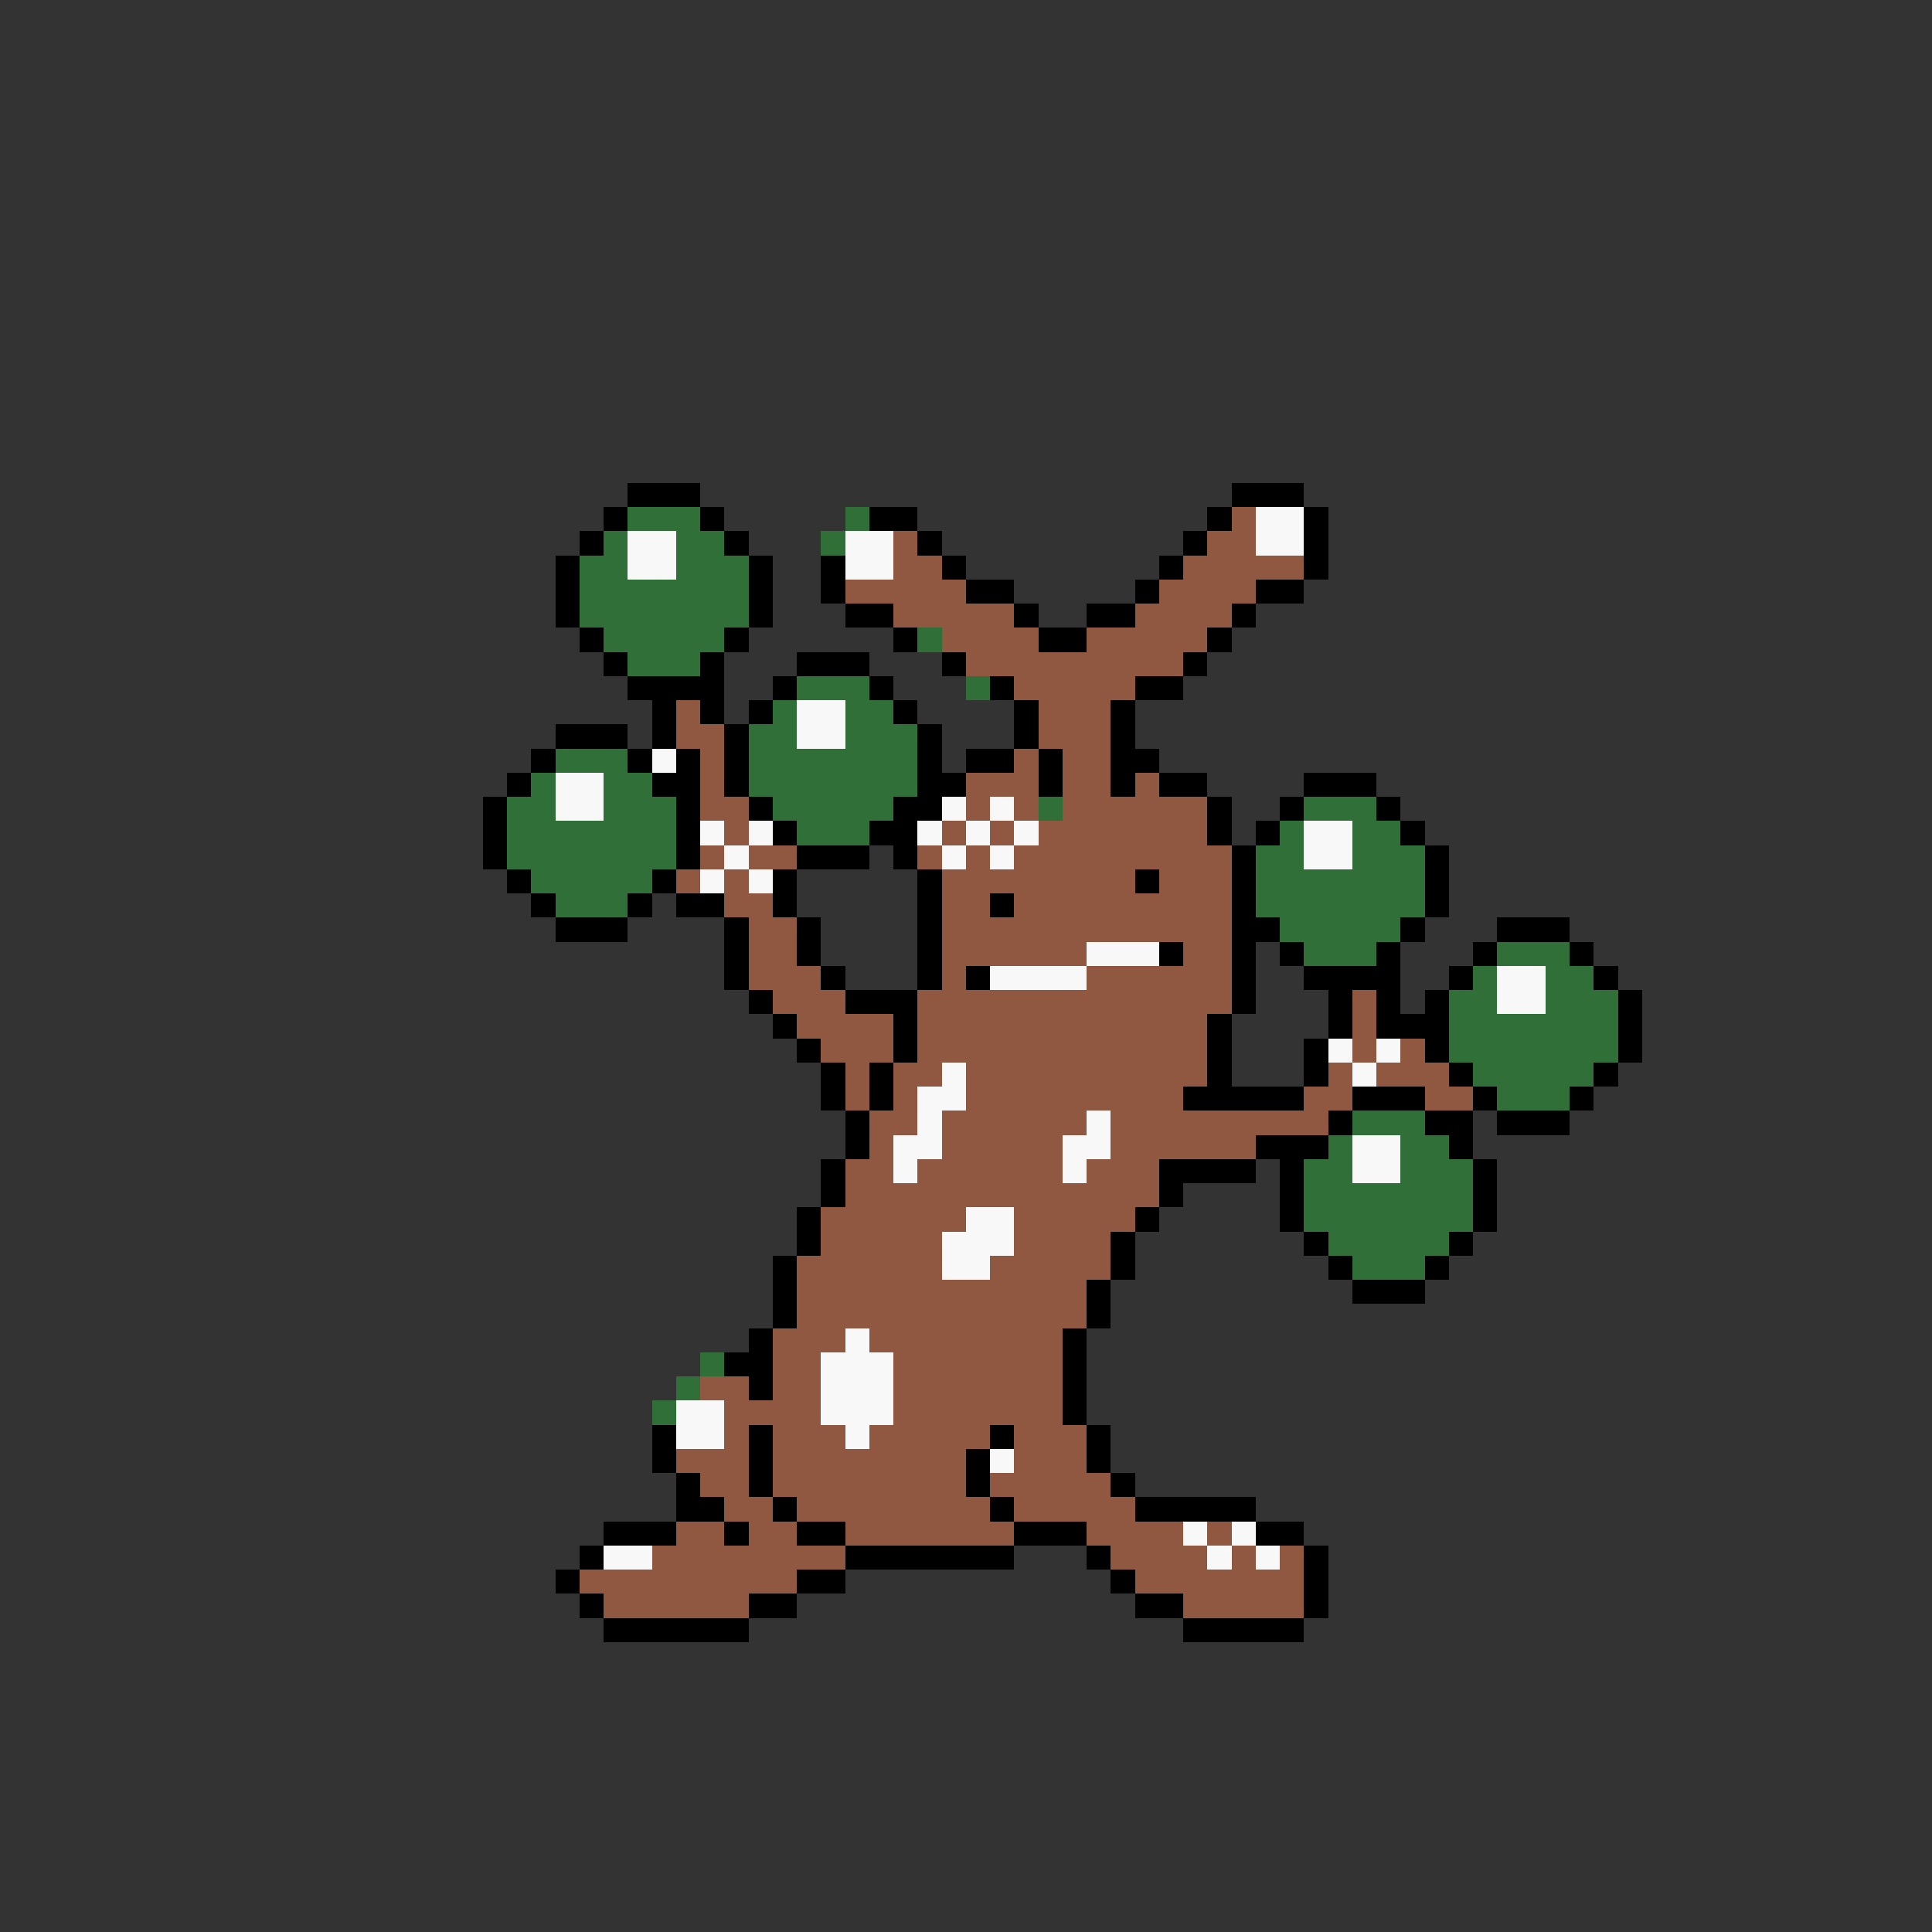 <svg xmlns="http://www.w3.org/2000/svg" viewBox="0 -0.5 80 80" shape-rendering="crispEdges">
<rect x="0" y="-0.5" width="80" height="80" fill="#333333" stroke="none"/>
<path stroke="#000000" d="M26 20h3M51 20h3M25 21h1M29 21h1M36 21h2M50 21h1M54 21h1M24 22h1M30 22h1M38 22h1M49 22h1M54 22h1M23 23h1M31 23h1M34 23h1M39 23h1M48 23h1M54 23h1M23 24h1M31 24h1M34 24h1M40 24h2M47 24h1M52 24h2M23 25h1M31 25h1M35 25h2M42 25h1M45 25h2M51 25h1M24 26h1M30 26h1M37 26h1M43 26h2M50 26h1M25 27h1M29 27h1M33 27h3M39 27h1M49 27h1M26 28h4M32 28h1M36 28h1M41 28h1M47 28h2M27 29h1M29 29h1M31 29h1M37 29h1M42 29h1M46 29h1M23 30h3M27 30h1M30 30h1M38 30h1M42 30h1M46 30h1M22 31h1M26 31h1M28 31h1M30 31h1M38 31h1M40 31h2M43 31h1M46 31h2M21 32h1M27 32h2M30 32h1M38 32h2M43 32h1M46 32h1M48 32h2M54 32h3M20 33h1M28 33h1M31 33h1M37 33h2M50 33h1M53 33h1M57 33h1M20 34h1M28 34h1M32 34h1M36 34h2M50 34h1M52 34h1M58 34h1M20 35h1M28 35h1M33 35h3M37 35h1M51 35h1M59 35h1M21 36h1M27 36h1M32 36h1M38 36h1M47 36h1M51 36h1M59 36h1M22 37h1M26 37h1M28 37h2M32 37h1M38 37h1M41 37h1M51 37h1M59 37h1M23 38h3M30 38h1M33 38h1M38 38h1M51 38h2M58 38h1M62 38h3M30 39h1M33 39h1M38 39h1M48 39h1M51 39h1M53 39h1M57 39h1M61 39h1M65 39h1M30 40h1M34 40h1M38 40h1M40 40h1M51 40h1M54 40h4M60 40h1M66 40h1M31 41h1M35 41h3M51 41h1M55 41h1M57 41h1M59 41h1M67 41h1M32 42h1M37 42h1M50 42h1M55 42h1M57 42h3M67 42h1M33 43h1M37 43h1M50 43h1M54 43h1M59 43h1M67 43h1M34 44h1M36 44h1M50 44h1M54 44h1M60 44h1M66 44h1M34 45h1M36 45h1M49 45h5M56 45h3M61 45h1M65 45h1M35 46h1M55 46h1M59 46h2M62 46h3M35 47h1M52 47h3M60 47h1M34 48h1M48 48h4M53 48h1M61 48h1M34 49h1M48 49h1M53 49h1M61 49h1M33 50h1M47 50h1M53 50h1M61 50h1M33 51h1M46 51h1M54 51h1M60 51h1M32 52h1M46 52h1M55 52h1M59 52h1M32 53h1M45 53h1M56 53h3M32 54h1M45 54h1M31 55h1M44 55h1M30 56h2M44 56h1M31 57h1M44 57h1M44 58h1M27 59h1M31 59h1M41 59h1M45 59h1M27 60h1M31 60h1M40 60h1M45 60h1M28 61h1M31 61h1M40 61h1M46 61h1M28 62h2M32 62h1M41 62h1M47 62h5M25 63h3M30 63h1M33 63h2M42 63h3M52 63h2M24 64h1M35 64h7M45 64h1M54 64h1M23 65h1M33 65h2M46 65h1M54 65h1M24 66h1M31 66h2M47 66h2M54 66h1M25 67h6M49 67h5" />
<path stroke="#307038" d="M26 21h3M35 21h1M25 22h1M28 22h2M34 22h1M24 23h2M28 23h3M24 24h7M24 25h7M25 26h5M38 26h1M26 27h3M33 28h3M40 28h1M32 29h1M35 29h2M31 30h2M35 30h3M23 31h3M31 31h7M22 32h1M25 32h2M31 32h7M21 33h2M25 33h3M32 33h5M43 33h1M54 33h3M21 34h7M33 34h3M53 34h1M56 34h2M21 35h7M52 35h2M56 35h3M22 36h5M52 36h7M23 37h3M52 37h7M53 38h5M54 39h3M62 39h3M61 40h1M64 40h2M60 41h2M64 41h3M60 42h7M60 43h7M61 44h5M62 45h3M56 46h3M55 47h1M58 47h2M54 48h2M58 48h3M54 49h7M54 50h7M55 51h5M56 52h3M29 56h1M28 57h1M27 58h1" />
<path stroke="#905840" d="M51 21h1M37 22h1M50 22h2M37 23h2M49 23h5M35 24h5M48 24h4M37 25h5M47 25h4M39 26h4M45 26h5M40 27h9M42 28h5M28 29h1M43 29h3M28 30h2M43 30h3M29 31h1M42 31h1M44 31h2M29 32h1M40 32h3M44 32h2M47 32h1M29 33h2M40 33h1M42 33h1M44 33h6M30 34h1M39 34h1M41 34h1M43 34h7M29 35h1M31 35h2M38 35h1M40 35h1M42 35h9M28 36h1M30 36h1M39 36h8M48 36h3M30 37h2M39 37h2M42 37h9M31 38h2M39 38h12M31 39h2M39 39h6M49 39h2M31 40h3M39 40h1M45 40h6M32 41h3M38 41h13M56 41h1M33 42h4M38 42h12M56 42h1M34 43h3M38 43h12M56 43h1M58 43h1M35 44h1M37 44h2M40 44h10M55 44h1M57 44h3M35 45h1M37 45h1M40 45h9M54 45h2M59 45h2M36 46h2M39 46h6M46 46h9M36 47h1M39 47h5M46 47h6M35 48h2M38 48h6M45 48h3M35 49h13M34 50h6M42 50h5M34 51h5M42 51h4M33 52h6M41 52h5M33 53h12M33 54h12M32 55h3M36 55h8M32 56h2M37 56h7M29 57h2M32 57h2M37 57h7M30 58h4M37 58h7M30 59h1M32 59h3M36 59h5M42 59h3M28 60h3M32 60h8M42 60h3M29 61h2M32 61h8M41 61h5M30 62h2M33 62h8M42 62h5M28 63h2M31 63h2M35 63h7M45 63h4M50 63h1M27 64h8M46 64h4M51 64h1M53 64h1M24 65h9M47 65h7M25 66h6M49 66h5" />
<path stroke="#f8f8f8" d="M52 21h2M26 22h2M35 22h2M52 22h2M26 23h2M35 23h2M33 29h2M33 30h2M27 31h1M23 32h2M23 33h2M39 33h1M41 33h1M29 34h1M31 34h1M38 34h1M40 34h1M42 34h1M54 34h2M30 35h1M39 35h1M41 35h1M54 35h2M29 36h1M31 36h1M45 39h3M41 40h4M62 40h2M62 41h2M55 43h1M57 43h1M39 44h1M56 44h1M38 45h2M38 46h1M45 46h1M37 47h2M44 47h2M56 47h2M37 48h1M44 48h1M56 48h2M40 50h2M39 51h3M39 52h2M35 55h1M34 56h3M34 57h3M28 58h2M34 58h3M28 59h2M35 59h1M41 60h1M49 63h1M51 63h1M25 64h2M50 64h1M52 64h1" />
</svg>
